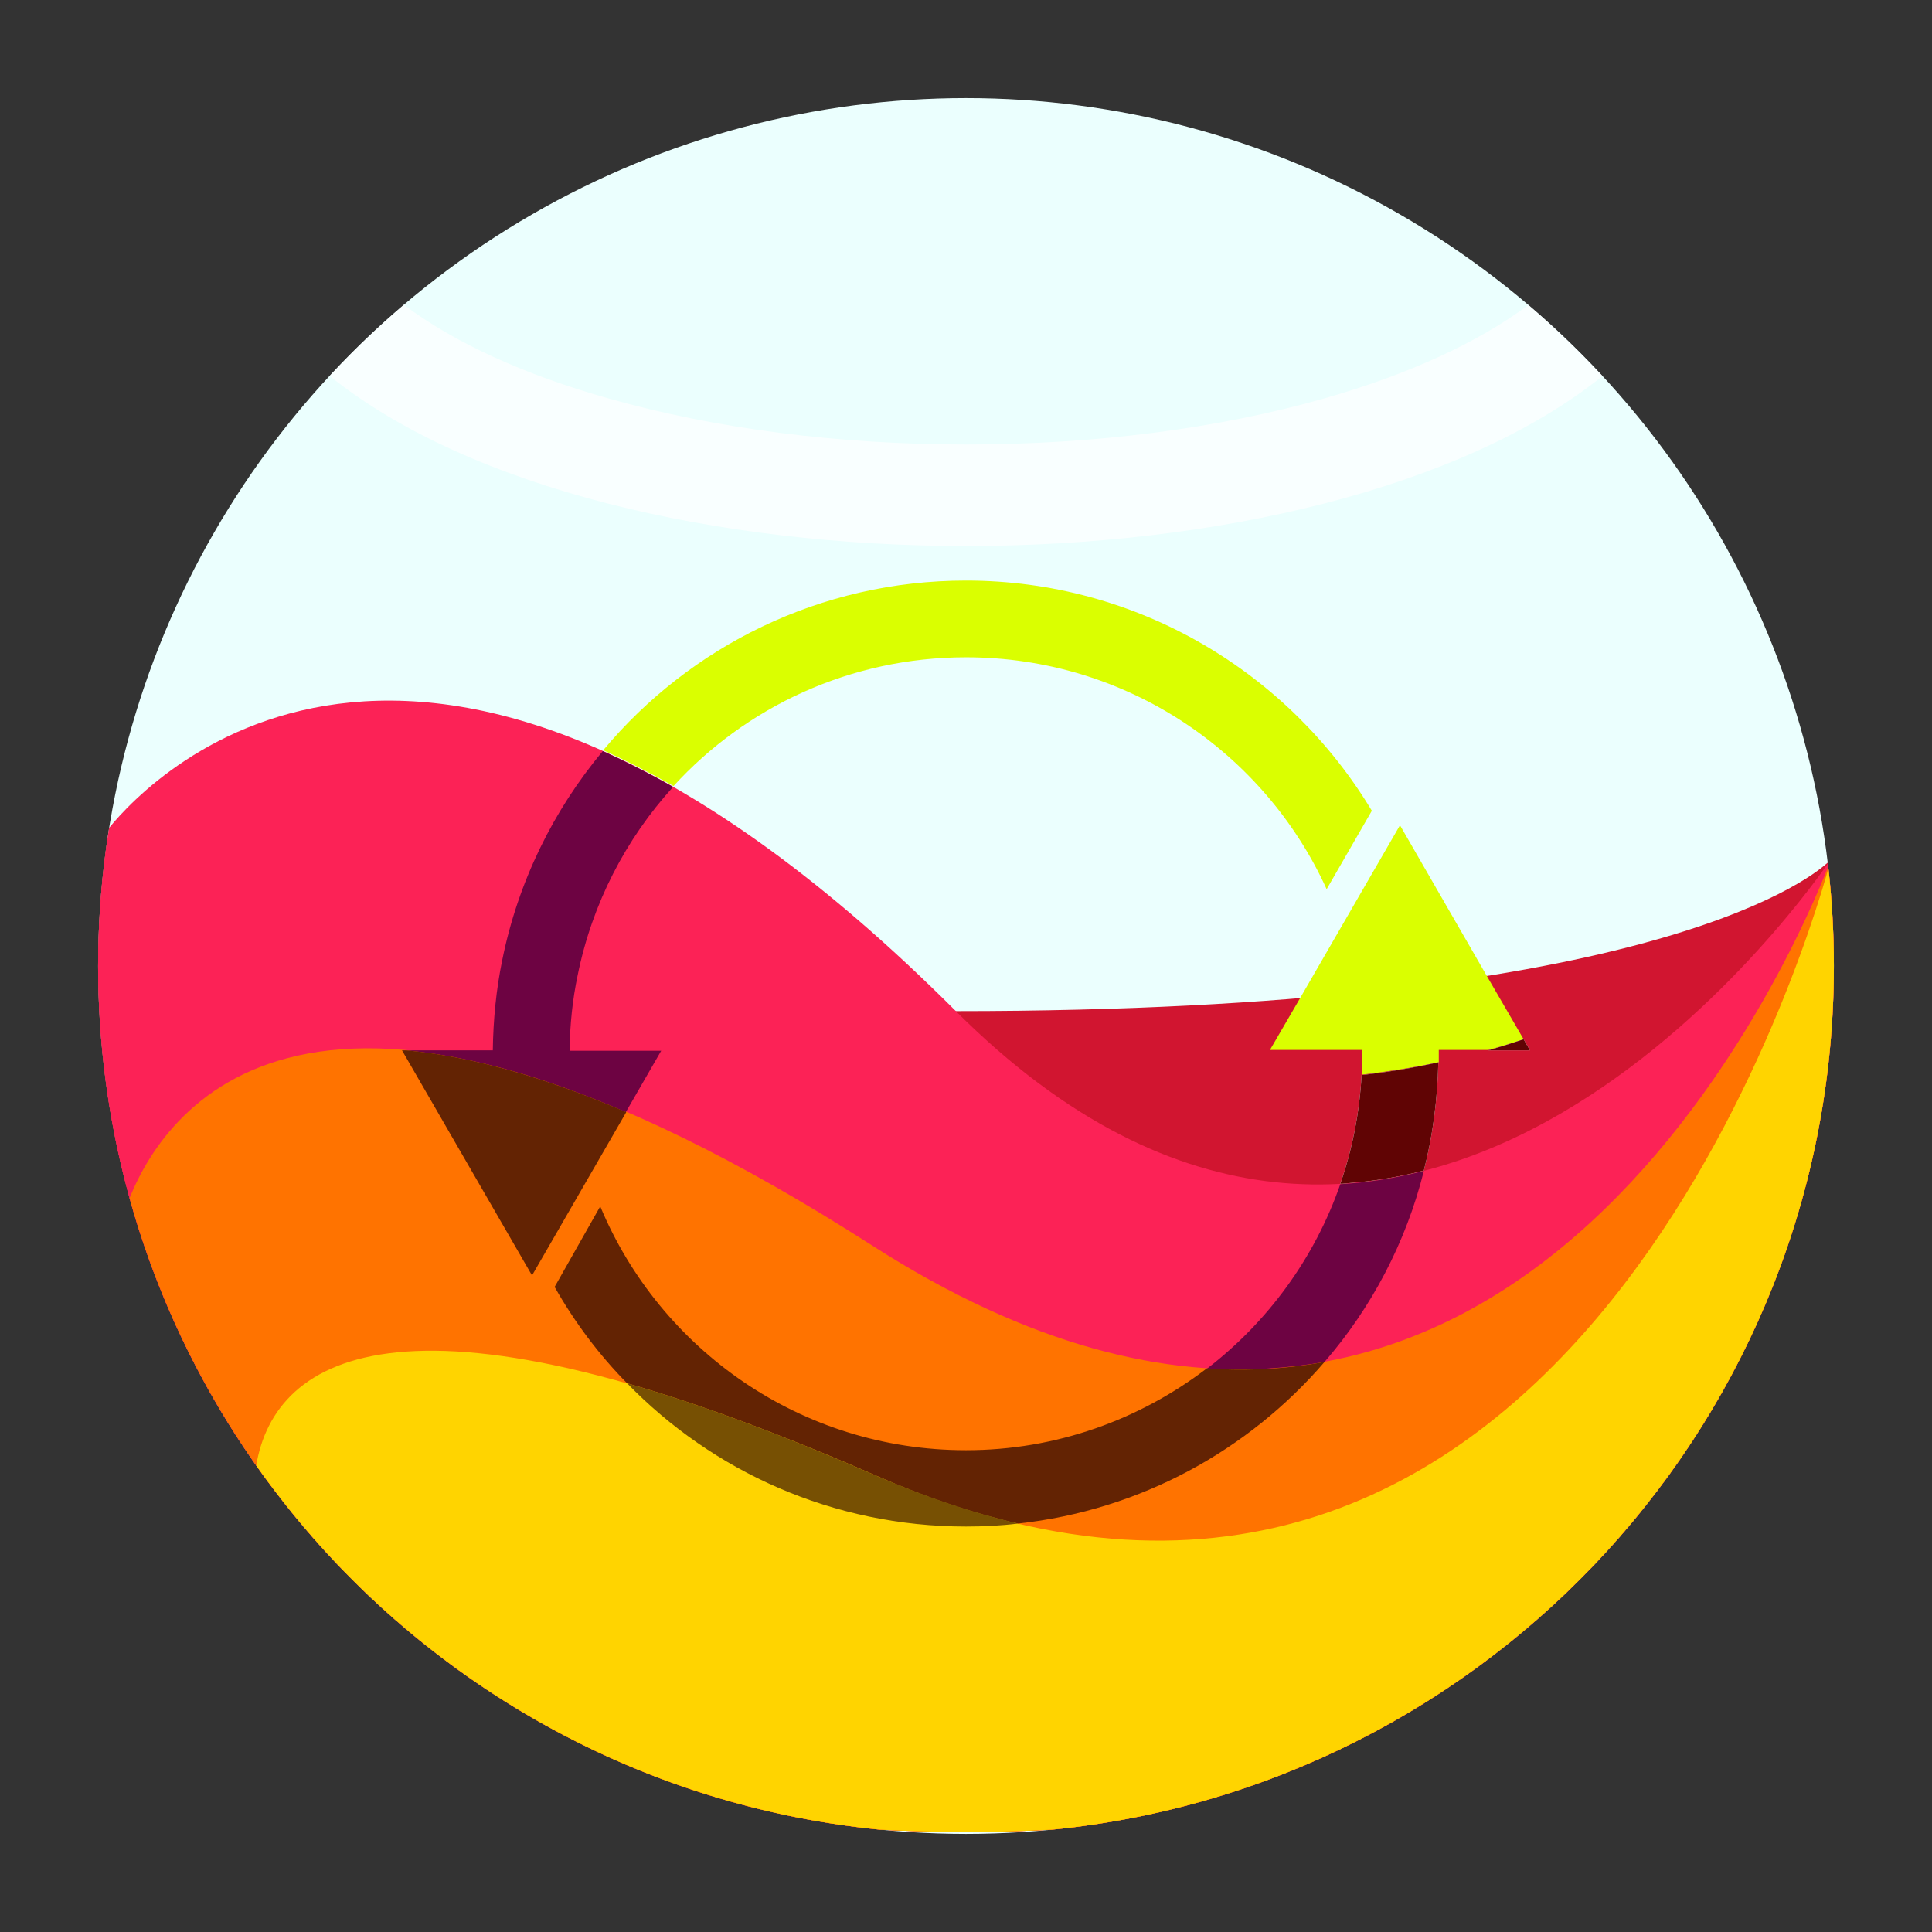 <?xml version="1.0" encoding="utf-8"?>
<!-- Generator: Adobe Illustrator 22.0.1, SVG Export Plug-In . SVG Version: 6.00 Build 0)  -->
<svg version="1.1" id="Layer_3" xmlns="http://www.w3.org/2000/svg" xmlns:xlink="http://www.w3.org/1999/xlink" x="0px" y="0px"
	 viewBox="0 0 512 512" enable-background="new 0 0 512 512" xml:space="preserve">
<rect x="0" y="0" width="512" height="512" fill="#333333" stroke="none"/>
<circle fill="#EBFFFE" cx="256" cy="256" r="230"/>
<g>
	<g>
		<path fill="#D11530" d="M485.85,248.084c-0.222-6.569-0.719-13.068-1.481-19.486c-5.6,5.101-49.954,39.36-231.06,39.36
			c-115.54,0-213.175-40.974-224.791-46.034c-1.649,11.102-2.514,22.459-2.516,34.019c0,0.031,0,0.062,0,0.092
			c0.018,119.278,90.833,217.334,207.091,228.831c15.194,0.814,30.561,0.816,45.756,0.005
			c113.554-11.199,202.832-104.979,206.984-220.464C485.94,258.97,485.947,253.524,485.85,248.084z"/>
		<path fill="#FC2256" d="M485.85,248.084c-0.219-6.476-0.706-12.884-1.45-19.214c-8.924,12.822-113.445,156.734-231.091,39.088
			C113.761,128.411,40.239,205.518,28.911,219.401c-1.903,11.902-2.907,24.104-2.91,36.542c0,0.031,0,0.062,0,0.092
			c0.018,119.278,90.833,217.334,207.091,228.831c15.194,0.814,30.561,0.816,45.756,0.005
			c113.554-11.199,202.832-104.979,206.984-220.464C485.94,258.97,485.947,253.524,485.85,248.084z"/>
		<path fill="#FF7300" d="M485.996,255.679c-0.012-8.799-0.532-17.479-1.506-26.02c-7.759,19.914-86.3,207.502-253.325,100.435
			C84.852,236.252,44.438,292.376,34.333,317.515c24.936,90.049,103.257,157.907,198.758,167.352
			c15.194,0.814,30.561,0.816,45.756,0.006c116.155-11.456,206.924-109.317,207.147-228.432
			C485.995,256.186,485.996,255.933,485.996,255.679z"/>
		<path fill="#FFD400" d="M485.996,255.679c-0.012-8.633-0.513-17.151-1.451-25.537c-6.734,24.138-72.443,239.604-252.25,160.958
			c-124.413-54.431-159.479-31.9-164.398-2.731c37.491,53.179,96.957,89.749,165.194,96.497c15.194,0.814,30.561,0.816,45.756,0.005
			c116.155-11.456,206.924-109.317,207.147-228.432C485.995,256.186,485.996,255.933,485.996,255.679z"/>
	</g>
	<g>
		<path fill="#DAFF00" d="M256,174.188c42.479,0,79.083,25.193,95.577,61.459l11.975-20.787
			c-21.917-36.491-61.91-61.007-107.552-61.007c-38.638,0-73.208,17.511-96.142,44.964c5.988,2.711,12.201,5.875,18.641,9.49
			C197.592,187.406,225.271,174.188,256,174.188z"/>
		<path fill="#6D0342" d="M153.08,258.468c3.841-18.98,12.766-36.152,25.306-49.935c-6.44-3.615-12.653-6.779-18.641-9.49
			c-13.105,15.704-22.482,34.683-26.662,55.471c-1.582,7.682-2.372,15.704-2.485,23.838H107.55
			c15.93,1.469,35.135,6.327,58.295,16.381l9.377-16.268h-24.29C151.046,271.46,151.724,264.907,153.08,258.468z"/>
		<path fill="#632303" d="M106.534,278.351L106.534,278.351L106.534,278.351l34.457,59.651l24.968-43.27
			c-23.16-9.942-42.366-14.913-58.295-16.381H106.534z"/>
		<g>
			<path fill="none" d="M381.29,279.255c0,0.791,0,1.582,0,2.372c4.519-1.017,8.925-2.034,13.218-3.276h-13.105
				C381.29,278.577,381.29,278.916,381.29,279.255z"/>
			<path fill="#FFFFFF" d="M358.017,313.487L358.017,313.487L358.017,313.487z"/>
			<path fill="#FFFFFF" d="M377.335,310.323L377.335,310.323L377.335,310.323z"/>
			<path fill="#FFFFFF" d="M374.737,310.888L374.737,310.888L374.737,310.888z"/>
			<path fill="#DAFF00" d="M403.772,275.414l-9.716-16.72L371.009,218.7l-26.436,45.755l-8.021,13.783h24.403
				c0,0.339,0,0.678,0,0.904c0,1.921-0.113,3.728-0.113,5.649c7.004-0.791,13.896-1.921,20.449-3.276c0-0.791,0-1.582,0-2.372
				c0-0.339,0-0.678,0-0.904h13.105C397.558,277.447,400.721,276.431,403.772,275.414z"/>
			
				<linearGradient id="SVGID_1_" gradientUnits="userSpaceOnUse" x1="253.364" y1="201.338" x2="485.089" y2="201.338" gradientTransform="matrix(1 0 0 -1 0 512)">
				<stop  offset="0" style="stop-color:#D40005"/>
				<stop  offset="1" style="stop-color:#FF3F45"/>
			</linearGradient>
			<path fill="url(#SVGID_1_)" d="M377.335,310.323c-0.904,0.226-1.808,0.452-2.711,0.678
				C375.641,310.775,376.545,310.549,377.335,310.323z"/>
			
				<linearGradient id="SVGID_2_" gradientUnits="userSpaceOnUse" x1="253.364" y1="199.813" x2="485.089" y2="199.813" gradientTransform="matrix(1 0 0 -1 0 512)">
				<stop  offset="0" style="stop-color:#D40005"/>
				<stop  offset="1" style="stop-color:#FF3F45"/>
			</linearGradient>
			<path fill="url(#SVGID_2_)" d="M374.737,310.888c-5.423,1.243-10.959,2.147-16.607,2.598
				C363.665,313.035,369.314,312.244,374.737,310.888z"/>
			<path fill="#FFFFFF" d="M405.466,278.351l-1.695-2.937c-3.05,1.017-6.214,2.034-9.377,2.937H405.466z"/>
			<path fill="#600404" d="M405.466,278.351l-1.695-2.937c-3.05,1.017-6.214,2.034-9.377,2.937H405.466z"/>
			<path fill="#FFFFFF" d="M360.841,284.904c-0.565,10.055-2.485,19.771-5.649,28.809c0.904,0,1.921-0.113,2.824-0.226l0,0
				c5.649-0.452,11.185-1.356,16.607-2.598l0,0c0.904-0.226,1.808-0.452,2.711-0.678l0,0c2.372-9.151,3.615-18.867,3.841-28.696
				C374.624,282.983,367.846,284.113,360.841,284.904z"/>
			<path fill="#600404" d="M360.841,284.904c-0.565,10.055-2.485,19.771-5.649,28.809c0.904,0,1.921-0.113,2.824-0.226l0,0
				c5.649-0.452,11.185-1.356,16.607-2.598l0,0c0.904-0.226,1.808-0.452,2.711-0.678l0,0c2.372-9.151,3.615-18.867,3.841-28.696
				C374.624,282.983,367.846,284.113,360.841,284.904z"/>
		</g>
		<path fill="#6D0342" d="M351.012,360.936c12.427-14.348,21.578-31.633,26.323-50.613c-7.117,1.808-14.574,3.05-22.143,3.502
			c-6.779,19.545-19.206,36.491-35.361,48.918C330.79,363.309,341.183,362.631,351.012,360.936z"/>
		<path fill="#632303" d="M351.012,360.936c-9.829,1.808-20.223,2.485-31.181,1.695c-17.737,13.557-39.88,21.691-63.831,21.691
			c-43.721,0-81.116-26.662-96.933-64.622l-12.088,21.352c5.31,9.377,11.749,17.963,19.206,25.532
			c18.641,5.31,40.445,13.331,66.091,24.516c13.105,5.762,25.532,9.942,37.508,12.653
			C302.207,400.252,330.903,384.322,351.012,360.936z"/>
		<path fill="#775003" d="M166.185,366.585c22.708,23.386,54.567,37.96,89.815,37.96c4.632,0,9.264-0.226,13.783-0.791
			c-11.862-2.824-24.403-7.004-37.508-12.653C206.63,379.916,184.826,371.895,166.185,366.585z"/>
	</g>
</g>
<path opacity="0.7" fill="#FFFFFF" enable-background="new    " d="M87.357,99.626C124.628,129.641,190.259,144.7,256,144.7
	c65.714,0,131.319-15.047,168.676-45.037c-6.172-6.656-12.731-12.946-19.645-18.834c-13.35,9.942-31.768,18.404-54.131,24.771
	c-28.1,8-60.9,12.2-94.8,12.2s-66.7-4.2-94.8-12.2c-22.439-6.308-40.908-14.79-54.269-24.824
	C100.107,86.669,93.538,92.964,87.357,99.626z"/>
</svg>
